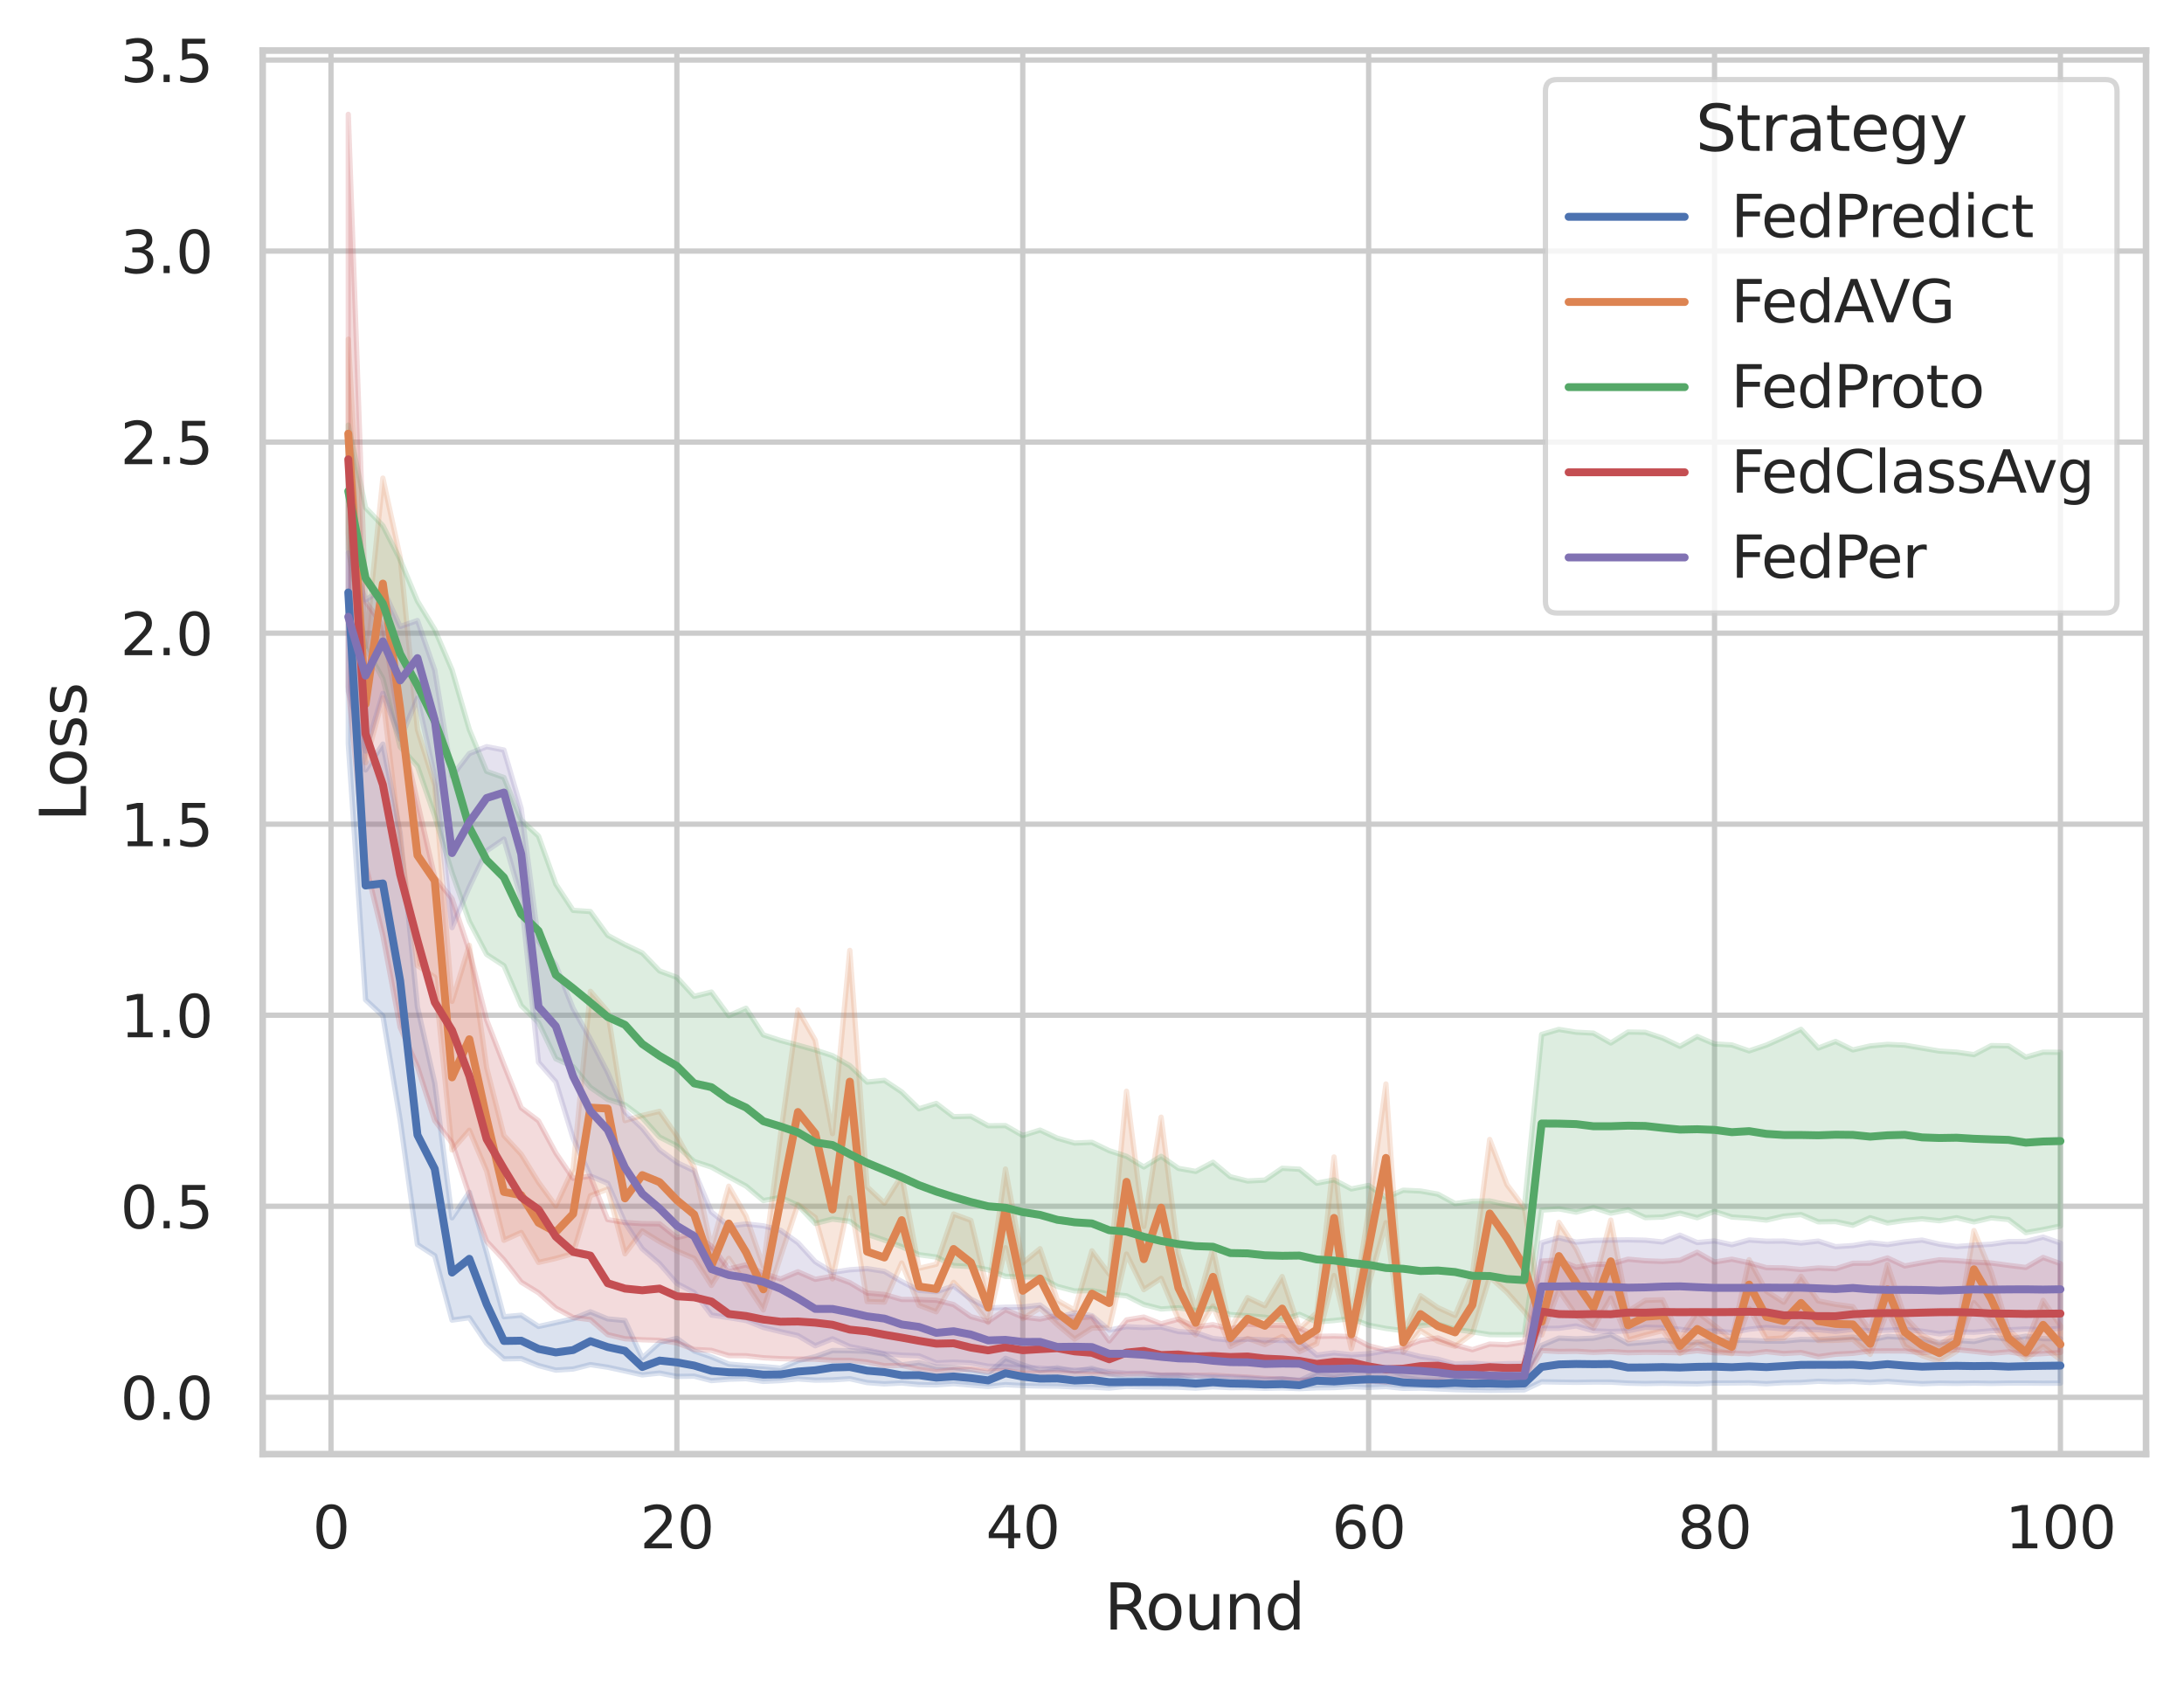 <?xml version="1.0" encoding="utf-8" standalone="no"?>
<!DOCTYPE svg PUBLIC "-//W3C//DTD SVG 1.1//EN"
  "http://www.w3.org/Graphics/SVG/1.1/DTD/svg11.dtd">
<svg xmlns:xlink="http://www.w3.org/1999/xlink" width="414.127pt" height="318.658pt" viewBox="0 0 414.127 318.658" xmlns="http://www.w3.org/2000/svg" version="1.1">
 <defs>
  <style type="text/css">*{stroke-linejoin: round; stroke-linecap: butt}</style>
 </defs>
 <g id="figure_1">
  <g id="patch_1">
   <path d="M 0 318.658 
L 414.127 318.658 
L 414.127 0 
L 0 0 
z
" style="fill: #ffffff"/>
  </g>
  <g id="axes_1">
   <g id="patch_2">
    <path d="M 49.807 275.698 
L 406.927 275.698 
L 406.927 9.586 
L 49.807 9.586 
z
" style="fill: #ffffff"/>
   </g>
   <g id="matplotlib.axis_1">
    <g id="xtick_1">
     <g id="line2d_1">
      <path d="M 62.761 275.698 
L 62.761 9.586 
" clip-path="url(#p337bc7be15)" style="fill: none; stroke: #cccccc; stroke-linecap: round"/>
     </g>
     <g id="text_1">
      <!-- 0 -->
      <g style="fill: #262626" transform="translate(59.261 293.557) scale(0.11 -0.11)">
       <defs>
        <path id="DejaVuSans-30" d="M 2034 4250 
Q 1547 4250 1301 3770 
Q 1056 3291 1056 2328 
Q 1056 1369 1301 889 
Q 1547 409 2034 409 
Q 2525 409 2770 889 
Q 3016 1369 3016 2328 
Q 3016 3291 2770 3770 
Q 2525 4250 2034 4250 
z
M 2034 4750 
Q 2819 4750 3233 4129 
Q 3647 3509 3647 2328 
Q 3647 1150 3233 529 
Q 2819 -91 2034 -91 
Q 1250 -91 836 529 
Q 422 1150 422 2328 
Q 422 3509 836 4129 
Q 1250 4750 2034 4750 
z
" transform="scale(0.016)"/>
       </defs>
       <use xlink:href="#DejaVuSans-30"/>
      </g>
     </g>
    </g>
    <g id="xtick_2">
     <g id="line2d_2">
      <path d="M 128.347 275.698 
L 128.347 9.586 
" clip-path="url(#p337bc7be15)" style="fill: none; stroke: #cccccc; stroke-linecap: round"/>
     </g>
     <g id="text_2">
      <!-- 20 -->
      <g style="fill: #262626" transform="translate(121.349 293.557) scale(0.11 -0.11)">
       <defs>
        <path id="DejaVuSans-32" d="M 1228 531 
L 3431 531 
L 3431 0 
L 469 0 
L 469 531 
Q 828 903 1448 1529 
Q 2069 2156 2228 2338 
Q 2531 2678 2651 2914 
Q 2772 3150 2772 3378 
Q 2772 3750 2511 3984 
Q 2250 4219 1831 4219 
Q 1534 4219 1204 4116 
Q 875 4013 500 3803 
L 500 4441 
Q 881 4594 1212 4672 
Q 1544 4750 1819 4750 
Q 2544 4750 2975 4387 
Q 3406 4025 3406 3419 
Q 3406 3131 3298 2873 
Q 3191 2616 2906 2266 
Q 2828 2175 2409 1742 
Q 1991 1309 1228 531 
z
" transform="scale(0.016)"/>
       </defs>
       <use xlink:href="#DejaVuSans-32"/>
       <use xlink:href="#DejaVuSans-30" x="63.623"/>
      </g>
     </g>
    </g>
    <g id="xtick_3">
     <g id="line2d_3">
      <path d="M 193.934 275.698 
L 193.934 9.586 
" clip-path="url(#p337bc7be15)" style="fill: none; stroke: #cccccc; stroke-linecap: round"/>
     </g>
     <g id="text_3">
      <!-- 40 -->
      <g style="fill: #262626" transform="translate(186.935 293.557) scale(0.11 -0.11)">
       <defs>
        <path id="DejaVuSans-34" d="M 2419 4116 
L 825 1625 
L 2419 1625 
L 2419 4116 
z
M 2253 4666 
L 3047 4666 
L 3047 1625 
L 3713 1625 
L 3713 1100 
L 3047 1100 
L 3047 0 
L 2419 0 
L 2419 1100 
L 313 1100 
L 313 1709 
L 2253 4666 
z
" transform="scale(0.016)"/>
       </defs>
       <use xlink:href="#DejaVuSans-34"/>
       <use xlink:href="#DejaVuSans-30" x="63.623"/>
      </g>
     </g>
    </g>
    <g id="xtick_4">
     <g id="line2d_4">
      <path d="M 259.521 275.698 
L 259.521 9.586 
" clip-path="url(#p337bc7be15)" style="fill: none; stroke: #cccccc; stroke-linecap: round"/>
     </g>
     <g id="text_4">
      <!-- 60 -->
      <g style="fill: #262626" transform="translate(252.522 293.557) scale(0.11 -0.11)">
       <defs>
        <path id="DejaVuSans-36" d="M 2113 2584 
Q 1688 2584 1439 2293 
Q 1191 2003 1191 1497 
Q 1191 994 1439 701 
Q 1688 409 2113 409 
Q 2538 409 2786 701 
Q 3034 994 3034 1497 
Q 3034 2003 2786 2293 
Q 2538 2584 2113 2584 
z
M 3366 4563 
L 3366 3988 
Q 3128 4100 2886 4159 
Q 2644 4219 2406 4219 
Q 1781 4219 1451 3797 
Q 1122 3375 1075 2522 
Q 1259 2794 1537 2939 
Q 1816 3084 2150 3084 
Q 2853 3084 3261 2657 
Q 3669 2231 3669 1497 
Q 3669 778 3244 343 
Q 2819 -91 2113 -91 
Q 1303 -91 875 529 
Q 447 1150 447 2328 
Q 447 3434 972 4092 
Q 1497 4750 2381 4750 
Q 2619 4750 2861 4703 
Q 3103 4656 3366 4563 
z
" transform="scale(0.016)"/>
       </defs>
       <use xlink:href="#DejaVuSans-36"/>
       <use xlink:href="#DejaVuSans-30" x="63.623"/>
      </g>
     </g>
    </g>
    <g id="xtick_5">
     <g id="line2d_5">
      <path d="M 325.108 275.698 
L 325.108 9.586 
" clip-path="url(#p337bc7be15)" style="fill: none; stroke: #cccccc; stroke-linecap: round"/>
     </g>
     <g id="text_5">
      <!-- 80 -->
      <g style="fill: #262626" transform="translate(318.109 293.557) scale(0.11 -0.11)">
       <defs>
        <path id="DejaVuSans-38" d="M 2034 2216 
Q 1584 2216 1326 1975 
Q 1069 1734 1069 1313 
Q 1069 891 1326 650 
Q 1584 409 2034 409 
Q 2484 409 2743 651 
Q 3003 894 3003 1313 
Q 3003 1734 2745 1975 
Q 2488 2216 2034 2216 
z
M 1403 2484 
Q 997 2584 770 2862 
Q 544 3141 544 3541 
Q 544 4100 942 4425 
Q 1341 4750 2034 4750 
Q 2731 4750 3128 4425 
Q 3525 4100 3525 3541 
Q 3525 3141 3298 2862 
Q 3072 2584 2669 2484 
Q 3125 2378 3379 2068 
Q 3634 1759 3634 1313 
Q 3634 634 3220 271 
Q 2806 -91 2034 -91 
Q 1263 -91 848 271 
Q 434 634 434 1313 
Q 434 1759 690 2068 
Q 947 2378 1403 2484 
z
M 1172 3481 
Q 1172 3119 1398 2916 
Q 1625 2713 2034 2713 
Q 2441 2713 2670 2916 
Q 2900 3119 2900 3481 
Q 2900 3844 2670 4047 
Q 2441 4250 2034 4250 
Q 1625 4250 1398 4047 
Q 1172 3844 1172 3481 
z
" transform="scale(0.016)"/>
       </defs>
       <use xlink:href="#DejaVuSans-38"/>
       <use xlink:href="#DejaVuSans-30" x="63.623"/>
      </g>
     </g>
    </g>
    <g id="xtick_6">
     <g id="line2d_6">
      <path d="M 390.694 275.698 
L 390.694 9.586 
" clip-path="url(#p337bc7be15)" style="fill: none; stroke: #cccccc; stroke-linecap: round"/>
     </g>
     <g id="text_6">
      <!-- 100 -->
      <g style="fill: #262626" transform="translate(380.196 293.557) scale(0.11 -0.11)">
       <defs>
        <path id="DejaVuSans-31" d="M 794 531 
L 1825 531 
L 1825 4091 
L 703 3866 
L 703 4441 
L 1819 4666 
L 2450 4666 
L 2450 531 
L 3481 531 
L 3481 0 
L 794 0 
L 794 531 
z
" transform="scale(0.016)"/>
       </defs>
       <use xlink:href="#DejaVuSans-31"/>
       <use xlink:href="#DejaVuSans-30" x="63.623"/>
       <use xlink:href="#DejaVuSans-30" x="127.246"/>
      </g>
     </g>
    </g>
    <g id="text_7">
     <!-- Round -->
     <g style="fill: #262626" transform="translate(209.383 308.962) scale(0.12 -0.12)">
      <defs>
       <path id="DejaVuSans-52" d="M 2841 2188 
Q 3044 2119 3236 1894 
Q 3428 1669 3622 1275 
L 4263 0 
L 3584 0 
L 2988 1197 
Q 2756 1666 2539 1819 
Q 2322 1972 1947 1972 
L 1259 1972 
L 1259 0 
L 628 0 
L 628 4666 
L 2053 4666 
Q 2853 4666 3247 4331 
Q 3641 3997 3641 3322 
Q 3641 2881 3436 2590 
Q 3231 2300 2841 2188 
z
M 1259 4147 
L 1259 2491 
L 2053 2491 
Q 2509 2491 2742 2702 
Q 2975 2913 2975 3322 
Q 2975 3731 2742 3939 
Q 2509 4147 2053 4147 
L 1259 4147 
z
" transform="scale(0.016)"/>
       <path id="DejaVuSans-6f" d="M 1959 3097 
Q 1497 3097 1228 2736 
Q 959 2375 959 1747 
Q 959 1119 1226 758 
Q 1494 397 1959 397 
Q 2419 397 2687 759 
Q 2956 1122 2956 1747 
Q 2956 2369 2687 2733 
Q 2419 3097 1959 3097 
z
M 1959 3584 
Q 2709 3584 3137 3096 
Q 3566 2609 3566 1747 
Q 3566 888 3137 398 
Q 2709 -91 1959 -91 
Q 1206 -91 779 398 
Q 353 888 353 1747 
Q 353 2609 779 3096 
Q 1206 3584 1959 3584 
z
" transform="scale(0.016)"/>
       <path id="DejaVuSans-75" d="M 544 1381 
L 544 3500 
L 1119 3500 
L 1119 1403 
Q 1119 906 1312 657 
Q 1506 409 1894 409 
Q 2359 409 2629 706 
Q 2900 1003 2900 1516 
L 2900 3500 
L 3475 3500 
L 3475 0 
L 2900 0 
L 2900 538 
Q 2691 219 2414 64 
Q 2138 -91 1772 -91 
Q 1169 -91 856 284 
Q 544 659 544 1381 
z
M 1991 3584 
L 1991 3584 
z
" transform="scale(0.016)"/>
       <path id="DejaVuSans-6e" d="M 3513 2113 
L 3513 0 
L 2938 0 
L 2938 2094 
Q 2938 2591 2744 2837 
Q 2550 3084 2163 3084 
Q 1697 3084 1428 2787 
Q 1159 2491 1159 1978 
L 1159 0 
L 581 0 
L 581 3500 
L 1159 3500 
L 1159 2956 
Q 1366 3272 1645 3428 
Q 1925 3584 2291 3584 
Q 2894 3584 3203 3211 
Q 3513 2838 3513 2113 
z
" transform="scale(0.016)"/>
       <path id="DejaVuSans-64" d="M 2906 2969 
L 2906 4863 
L 3481 4863 
L 3481 0 
L 2906 0 
L 2906 525 
Q 2725 213 2448 61 
Q 2172 -91 1784 -91 
Q 1150 -91 751 415 
Q 353 922 353 1747 
Q 353 2572 751 3078 
Q 1150 3584 1784 3584 
Q 2172 3584 2448 3432 
Q 2725 3281 2906 2969 
z
M 947 1747 
Q 947 1113 1208 752 
Q 1469 391 1925 391 
Q 2381 391 2643 752 
Q 2906 1113 2906 1747 
Q 2906 2381 2643 2742 
Q 2381 3103 1925 3103 
Q 1469 3103 1208 2742 
Q 947 2381 947 1747 
z
" transform="scale(0.016)"/>
      </defs>
      <use xlink:href="#DejaVuSans-52"/>
      <use xlink:href="#DejaVuSans-6f" x="64.982"/>
      <use xlink:href="#DejaVuSans-75" x="126.164"/>
      <use xlink:href="#DejaVuSans-6e" x="189.543"/>
      <use xlink:href="#DejaVuSans-64" x="252.922"/>
     </g>
    </g>
   </g>
   <g id="matplotlib.axis_2">
    <g id="ytick_1">
     <g id="line2d_7">
      <path d="M 49.807 264.924 
L 406.927 264.924 
" clip-path="url(#p337bc7be15)" style="fill: none; stroke: #cccccc; stroke-linecap: round"/>
     </g>
     <g id="text_8">
      <!-- 0.0 -->
      <g style="fill: #262626" transform="translate(22.814 269.103) scale(0.11 -0.11)">
       <defs>
        <path id="DejaVuSans-2e" d="M 684 794 
L 1344 794 
L 1344 0 
L 684 0 
L 684 794 
z
" transform="scale(0.016)"/>
       </defs>
       <use xlink:href="#DejaVuSans-30"/>
       <use xlink:href="#DejaVuSans-2e" x="63.623"/>
       <use xlink:href="#DejaVuSans-30" x="95.41"/>
      </g>
     </g>
    </g>
    <g id="ytick_2">
     <g id="line2d_8">
      <path d="M 49.807 228.703 
L 406.927 228.703 
" clip-path="url(#p337bc7be15)" style="fill: none; stroke: #cccccc; stroke-linecap: round"/>
     </g>
     <g id="text_9">
      <!-- 0.5 -->
      <g style="fill: #262626" transform="translate(22.814 232.882) scale(0.11 -0.11)">
       <defs>
        <path id="DejaVuSans-35" d="M 691 4666 
L 3169 4666 
L 3169 4134 
L 1269 4134 
L 1269 2991 
Q 1406 3038 1543 3061 
Q 1681 3084 1819 3084 
Q 2600 3084 3056 2656 
Q 3513 2228 3513 1497 
Q 3513 744 3044 326 
Q 2575 -91 1722 -91 
Q 1428 -91 1123 -41 
Q 819 9 494 109 
L 494 744 
Q 775 591 1075 516 
Q 1375 441 1709 441 
Q 2250 441 2565 725 
Q 2881 1009 2881 1497 
Q 2881 1984 2565 2268 
Q 2250 2553 1709 2553 
Q 1456 2553 1204 2497 
Q 953 2441 691 2322 
L 691 4666 
z
" transform="scale(0.016)"/>
       </defs>
       <use xlink:href="#DejaVuSans-30"/>
       <use xlink:href="#DejaVuSans-2e" x="63.623"/>
       <use xlink:href="#DejaVuSans-35" x="95.41"/>
      </g>
     </g>
    </g>
    <g id="ytick_3">
     <g id="line2d_9">
      <path d="M 49.807 192.482 
L 406.927 192.482 
" clip-path="url(#p337bc7be15)" style="fill: none; stroke: #cccccc; stroke-linecap: round"/>
     </g>
     <g id="text_10">
      <!-- 1.0 -->
      <g style="fill: #262626" transform="translate(22.814 196.662) scale(0.11 -0.11)">
       <use xlink:href="#DejaVuSans-31"/>
       <use xlink:href="#DejaVuSans-2e" x="63.623"/>
       <use xlink:href="#DejaVuSans-30" x="95.41"/>
      </g>
     </g>
    </g>
    <g id="ytick_4">
     <g id="line2d_10">
      <path d="M 49.807 156.262 
L 406.927 156.262 
" clip-path="url(#p337bc7be15)" style="fill: none; stroke: #cccccc; stroke-linecap: round"/>
     </g>
     <g id="text_11">
      <!-- 1.5 -->
      <g style="fill: #262626" transform="translate(22.814 160.441) scale(0.11 -0.11)">
       <use xlink:href="#DejaVuSans-31"/>
       <use xlink:href="#DejaVuSans-2e" x="63.623"/>
       <use xlink:href="#DejaVuSans-35" x="95.41"/>
      </g>
     </g>
    </g>
    <g id="ytick_5">
     <g id="line2d_11">
      <path d="M 49.807 120.041 
L 406.927 120.041 
" clip-path="url(#p337bc7be15)" style="fill: none; stroke: #cccccc; stroke-linecap: round"/>
     </g>
     <g id="text_12">
      <!-- 2.0 -->
      <g style="fill: #262626" transform="translate(22.814 124.22) scale(0.11 -0.11)">
       <use xlink:href="#DejaVuSans-32"/>
       <use xlink:href="#DejaVuSans-2e" x="63.623"/>
       <use xlink:href="#DejaVuSans-30" x="95.41"/>
      </g>
     </g>
    </g>
    <g id="ytick_6">
     <g id="line2d_12">
      <path d="M 49.807 83.82 
L 406.927 83.82 
" clip-path="url(#p337bc7be15)" style="fill: none; stroke: #cccccc; stroke-linecap: round"/>
     </g>
     <g id="text_13">
      <!-- 2.5 -->
      <g style="fill: #262626" transform="translate(22.814 88) scale(0.11 -0.11)">
       <use xlink:href="#DejaVuSans-32"/>
       <use xlink:href="#DejaVuSans-2e" x="63.623"/>
       <use xlink:href="#DejaVuSans-35" x="95.41"/>
      </g>
     </g>
    </g>
    <g id="ytick_7">
     <g id="line2d_13">
      <path d="M 49.807 47.6 
L 406.927 47.6 
" clip-path="url(#p337bc7be15)" style="fill: none; stroke: #cccccc; stroke-linecap: round"/>
     </g>
     <g id="text_14">
      <!-- 3.0 -->
      <g style="fill: #262626" transform="translate(22.814 51.779) scale(0.11 -0.11)">
       <defs>
        <path id="DejaVuSans-33" d="M 2597 2516 
Q 3050 2419 3304 2112 
Q 3559 1806 3559 1356 
Q 3559 666 3084 287 
Q 2609 -91 1734 -91 
Q 1441 -91 1130 -33 
Q 819 25 488 141 
L 488 750 
Q 750 597 1062 519 
Q 1375 441 1716 441 
Q 2309 441 2620 675 
Q 2931 909 2931 1356 
Q 2931 1769 2642 2001 
Q 2353 2234 1838 2234 
L 1294 2234 
L 1294 2753 
L 1863 2753 
Q 2328 2753 2575 2939 
Q 2822 3125 2822 3475 
Q 2822 3834 2567 4026 
Q 2313 4219 1838 4219 
Q 1578 4219 1281 4162 
Q 984 4106 628 3988 
L 628 4550 
Q 988 4650 1302 4700 
Q 1616 4750 1894 4750 
Q 2613 4750 3031 4423 
Q 3450 4097 3450 3541 
Q 3450 3153 3228 2886 
Q 3006 2619 2597 2516 
z
" transform="scale(0.016)"/>
       </defs>
       <use xlink:href="#DejaVuSans-33"/>
       <use xlink:href="#DejaVuSans-2e" x="63.623"/>
       <use xlink:href="#DejaVuSans-30" x="95.41"/>
      </g>
     </g>
    </g>
    <g id="ytick_8">
     <g id="line2d_14">
      <path d="M 49.807 11.379 
L 406.927 11.379 
" clip-path="url(#p337bc7be15)" style="fill: none; stroke: #cccccc; stroke-linecap: round"/>
     </g>
     <g id="text_15">
      <!-- 3.5 -->
      <g style="fill: #262626" transform="translate(22.814 15.558) scale(0.11 -0.11)">
       <use xlink:href="#DejaVuSans-33"/>
       <use xlink:href="#DejaVuSans-2e" x="63.623"/>
       <use xlink:href="#DejaVuSans-35" x="95.41"/>
      </g>
     </g>
    </g>
    <g id="text_16">
     <!-- Loss -->
     <g style="fill: #262626" transform="translate(16.318 155.803) rotate(-90) scale(0.12 -0.12)">
      <defs>
       <path id="DejaVuSans-4c" d="M 628 4666 
L 1259 4666 
L 1259 531 
L 3531 531 
L 3531 0 
L 628 0 
L 628 4666 
z
" transform="scale(0.016)"/>
       <path id="DejaVuSans-73" d="M 2834 3397 
L 2834 2853 
Q 2591 2978 2328 3040 
Q 2066 3103 1784 3103 
Q 1356 3103 1142 2972 
Q 928 2841 928 2578 
Q 928 2378 1081 2264 
Q 1234 2150 1697 2047 
L 1894 2003 
Q 2506 1872 2764 1633 
Q 3022 1394 3022 966 
Q 3022 478 2636 193 
Q 2250 -91 1575 -91 
Q 1294 -91 989 -36 
Q 684 19 347 128 
L 347 722 
Q 666 556 975 473 
Q 1284 391 1588 391 
Q 1994 391 2212 530 
Q 2431 669 2431 922 
Q 2431 1156 2273 1281 
Q 2116 1406 1581 1522 
L 1381 1569 
Q 847 1681 609 1914 
Q 372 2147 372 2553 
Q 372 3047 722 3315 
Q 1072 3584 1716 3584 
Q 2034 3584 2315 3537 
Q 2597 3491 2834 3397 
z
" transform="scale(0.016)"/>
      </defs>
      <use xlink:href="#DejaVuSans-4c"/>
      <use xlink:href="#DejaVuSans-6f" x="53.963"/>
      <use xlink:href="#DejaVuSans-73" x="115.145"/>
      <use xlink:href="#DejaVuSans-73" x="167.244"/>
     </g>
    </g>
   </g>
   <g id="PolyCollection_1">
    <defs>
     <path id="mdf9cafb8ff" d="M 66.04 -232.205 
L 66.04 -177.618 
L 69.319 -129.1 
L 72.599 -126.061 
L 75.878 -106.298 
L 79.157 -82.696 
L 82.437 -80.584 
L 85.716 -68.371 
L 88.995 -68.823 
L 92.275 -63.967 
L 95.554 -61.024 
L 98.833 -61.075 
L 102.113 -59.748 
L 105.392 -58.885 
L 108.671 -59.097 
L 111.951 -59.931 
L 115.23 -59.433 
L 118.509 -58.726 
L 121.789 -57.982 
L 125.068 -58.33 
L 128.347 -57.696 
L 131.627 -57.742 
L 134.906 -56.898 
L 138.185 -57.167 
L 141.465 -57.262 
L 144.744 -56.75 
L 148.023 -56.907 
L 151.303 -57.224 
L 154.582 -56.987 
L 157.861 -57.04 
L 161.141 -57.26 
L 164.42 -56.518 
L 167.699 -56.282 
L 170.979 -56.445 
L 174.258 -56.138 
L 177.537 -56.092 
L 180.817 -56.323 
L 184.096 -56.042 
L 187.375 -55.795 
L 190.655 -56.133 
L 193.934 -55.956 
L 197.213 -55.877 
L 200.493 -55.853 
L 203.772 -55.701 
L 207.051 -55.667 
L 210.331 -55.486 
L 213.61 -55.81 
L 216.89 -55.712 
L 220.169 -55.703 
L 223.448 -55.647 
L 226.728 -55.478 
L 230.007 -55.733 
L 233.286 -55.563 
L 236.566 -55.585 
L 239.845 -55.45 
L 243.124 -55.525 
L 246.404 -55.38 
L 249.683 -55.54 
L 252.962 -55.575 
L 256.242 -55.775 
L 259.521 -55.619 
L 262.8 -55.773 
L 266.08 -55.437 
L 269.359 -55.492 
L 272.638 -55.325 
L 275.918 -55.185 
L 279.197 -55.113 
L 282.476 -55.056 
L 285.756 -55.092 
L 289.035 -55.14 
L 292.314 -56.675 
L 295.594 -56.618 
L 298.873 -56.573 
L 302.152 -56.623 
L 305.432 -56.613 
L 308.711 -56.415 
L 311.99 -56.341 
L 315.27 -56.402 
L 318.549 -56.342 
L 321.828 -56.284 
L 325.108 -56.434 
L 328.387 -56.443 
L 331.666 -56.477 
L 334.946 -56.305 
L 338.225 -56.508 
L 341.504 -56.548 
L 344.784 -56.774 
L 348.063 -56.657 
L 351.342 -56.735 
L 354.622 -56.55 
L 357.901 -56.741 
L 361.18 -56.504 
L 364.46 -56.304 
L 367.739 -56.419 
L 371.018 -56.372 
L 374.298 -56.427 
L 377.577 -56.37 
L 380.856 -56.426 
L 384.136 -56.431 
L 387.415 -56.401 
L 390.694 -56.412 
L 390.694 -64.825 
L 390.694 -64.825 
L 387.415 -64.854 
L 384.136 -65.324 
L 380.856 -64.768 
L 377.577 -65.108 
L 374.298 -64.314 
L 371.018 -64.531 
L 367.739 -64.108 
L 364.46 -64.811 
L 361.18 -65.08 
L 357.901 -65.266 
L 354.622 -64.583 
L 351.342 -65.15 
L 348.063 -64.899 
L 344.784 -64.654 
L 341.504 -64.7 
L 338.225 -64.391 
L 334.946 -64.383 
L 331.666 -64.531 
L 328.387 -64.557 
L 325.108 -64.545 
L 321.828 -64.173 
L 318.549 -64.219 
L 315.27 -64.543 
L 311.99 -64.169 
L 308.711 -63.907 
L 305.432 -65.66 
L 302.152 -64.935 
L 298.873 -64.805 
L 295.594 -64.96 
L 292.314 -63.58 
L 289.035 -58.274 
L 285.756 -58.113 
L 282.476 -58.417 
L 279.197 -57.945 
L 275.918 -58.425 
L 272.638 -57.507 
L 269.359 -57.522 
L 266.08 -58.018 
L 262.8 -59.032 
L 259.521 -59.116 
L 256.242 -58.525 
L 252.962 -58.048 
L 249.683 -58.452 
L 246.404 -56.875 
L 243.124 -57.252 
L 239.845 -56.984 
L 236.566 -57.223 
L 233.286 -57.213 
L 230.007 -57.506 
L 226.728 -57.299 
L 223.448 -57.953 
L 220.169 -57.919 
L 216.89 -57.742 
L 213.61 -57.637 
L 210.331 -58.212 
L 207.051 -59.23 
L 203.772 -58.651 
L 200.493 -59.327 
L 197.213 -58.857 
L 193.934 -59.881 
L 190.655 -61.124 
L 187.375 -58.296 
L 184.096 -58.898 
L 180.817 -59.409 
L 177.537 -59.482 
L 174.258 -60.307 
L 170.979 -59.878 
L 167.699 -61.9 
L 164.42 -62.439 
L 161.141 -62.573 
L 157.861 -62.608 
L 154.582 -61.435 
L 151.303 -60.671 
L 148.023 -59.262 
L 144.744 -59.572 
L 141.465 -59.741 
L 138.185 -60.036 
L 134.906 -61.391 
L 131.627 -62.522 
L 128.347 -64.909 
L 125.068 -64.128 
L 121.789 -61.187 
L 118.509 -68.29 
L 115.23 -68.602 
L 111.951 -69.945 
L 108.671 -68.622 
L 105.392 -67.888 
L 102.113 -67.165 
L 98.833 -69.295 
L 95.554 -69.007 
L 92.275 -81.189 
L 88.995 -92.598 
L 85.716 -87.761 
L 82.437 -113.313 
L 79.157 -127.723 
L 75.878 -160.731 
L 72.599 -177.577 
L 69.319 -172.672 
L 66.04 -232.205 
z
" style="stroke: #4c72b0; stroke-opacity: 0.2"/>
    </defs>
    <g clip-path="url(#p337bc7be15)">
     <use xlink:href="#mdf9cafb8ff" x="0" y="318.658" style="fill: #4c72b0; fill-opacity: 0.2; stroke: #4c72b0; stroke-opacity: 0.2"/>
    </g>
   </g>
   <g id="PolyCollection_2">
    <defs>
     <path id="m931f7aa744" d="M 66.04 -254.351 
L 66.04 -217.594 
L 69.319 -174.05 
L 72.599 -186.374 
L 75.878 -158.992 
L 79.157 -135.6 
L 82.437 -133.37 
L 85.716 -100.617 
L 88.995 -104.369 
L 92.275 -96.622 
L 95.554 -83.503 
L 98.833 -84.987 
L 102.113 -79.309 
L 105.392 -80.065 
L 108.671 -80.997 
L 111.951 -91.961 
L 115.23 -93.203 
L 118.509 -80.939 
L 121.789 -85.274 
L 125.068 -83.251 
L 128.347 -81.483 
L 131.627 -80.073 
L 134.906 -74.945 
L 138.185 -80.085 
L 141.465 -75.233 
L 144.744 -70.302 
L 148.023 -80.428 
L 151.303 -90.311 
L 154.582 -87.822 
L 157.861 -76.183 
L 161.141 -91.546 
L 164.42 -71.889 
L 167.699 -71.774 
L 170.979 -79.202 
L 174.258 -71.18 
L 177.537 -69.944 
L 180.817 -75.523 
L 184.096 -72.167 
L 187.375 -67.926 
L 190.655 -82.096 
L 193.934 -68.627 
L 197.213 -70.665 
L 200.493 -67.508 
L 203.772 -64.77 
L 207.051 -66.845 
L 210.331 -66.919 
L 213.61 -80.892 
L 216.89 -74.146 
L 220.169 -76.292 
L 223.448 -68.54 
L 226.728 -65.587 
L 230.007 -71.055 
L 233.286 -63.343 
L 236.566 -64.898 
L 239.845 -63.731 
L 243.124 -65.259 
L 246.404 -62.402 
L 249.683 -63.913 
L 252.962 -76.819 
L 256.242 -62.953 
L 259.521 -75.078 
L 262.8 -86.834 
L 266.08 -62.279 
L 269.359 -66.369 
L 272.638 -64.347 
L 275.918 -63.401 
L 279.197 -65.796 
L 282.476 -76.553 
L 285.756 -73.637 
L 289.035 -69.951 
L 292.314 -65.554 
L 295.594 -73.976 
L 298.873 -69.274 
L 302.152 -66.851 
L 305.432 -72.567 
L 308.711 -64.62 
L 311.99 -65.548 
L 315.27 -66.371 
L 318.549 -62.033 
L 321.828 -64.108 
L 325.108 -62.629 
L 328.387 -62.014 
L 331.666 -70.583 
L 334.946 -64.787 
L 338.225 -64.986 
L 341.504 -67.736 
L 344.784 -64.503 
L 348.063 -64.54 
L 351.342 -64.723 
L 354.622 -61.892 
L 357.901 -70.003 
L 361.18 -63.43 
L 364.46 -61.618 
L 367.739 -60.563 
L 371.018 -62.456 
L 374.298 -71.681 
L 377.577 -67.877 
L 380.856 -63.36 
L 384.136 -60.997 
L 387.415 -63.361 
L 390.694 -60.858 
L 390.694 -67.28 
L 390.694 -67.28 
L 387.415 -72.12 
L 384.136 -63.606 
L 380.856 -66.553 
L 377.577 -77.461 
L 374.298 -85.355 
L 371.018 -65.826 
L 367.739 -63.684 
L 364.46 -65.531 
L 361.18 -68.979 
L 357.901 -78.906 
L 354.622 -66.362 
L 351.342 -70.916 
L 348.063 -71.361 
L 344.784 -72.005 
L 341.504 -76.69 
L 338.225 -71.746 
L 334.946 -73.841 
L 331.666 -79.83 
L 328.387 -64.732 
L 325.108 -67.363 
L 321.828 -69.886 
L 318.549 -64.995 
L 315.27 -72.233 
L 311.99 -72.123 
L 308.711 -70.055 
L 305.432 -87.338 
L 302.152 -74.941 
L 298.873 -81.897 
L 295.594 -86.906 
L 292.314 -70.587 
L 289.035 -89.692 
L 285.756 -94.041 
L 282.476 -102.621 
L 279.197 -77.039 
L 275.918 -69.251 
L 272.638 -70.743 
L 269.359 -72.993 
L 266.08 -65.88 
L 262.8 -113.139 
L 259.521 -89.048 
L 256.242 -68.522 
L 252.962 -99.307 
L 249.683 -69.803 
L 246.404 -66.736 
L 243.124 -76.625 
L 239.845 -71.096 
L 236.566 -72.64 
L 233.286 -66.671 
L 230.007 -82.029 
L 226.728 -70.321 
L 223.448 -81.033 
L 220.169 -106.851 
L 216.89 -86.129 
L 213.61 -111.767 
L 210.331 -77.095 
L 207.051 -81.512 
L 203.772 -70.249 
L 200.493 -72.133 
L 197.213 -81.91 
L 193.934 -79.215 
L 190.655 -97.018 
L 187.375 -73.611 
L 184.096 -87.268 
L 180.817 -88.481 
L 177.537 -78.963 
L 174.258 -78.194 
L 170.979 -95.768 
L 167.699 -90.553 
L 164.42 -93.639 
L 161.141 -138.473 
L 157.861 -103.723 
L 154.582 -121.435 
L 151.303 -127.172 
L 148.023 -103.658 
L 144.744 -78.567 
L 141.465 -88.097 
L 138.185 -93.757 
L 134.906 -82.15 
L 131.627 -97.373 
L 128.347 -103.311 
L 125.068 -107.957 
L 121.789 -107.167 
L 118.509 -106.196 
L 115.23 -126.903 
L 111.951 -130.712 
L 108.671 -97.089 
L 105.392 -90.026 
L 102.113 -94.507 
L 98.833 -99.812 
L 95.554 -103.364 
L 92.275 -116.231 
L 88.995 -139.431 
L 85.716 -128.808 
L 82.437 -169.807 
L 79.157 -180.315 
L 75.878 -213.009 
L 72.599 -228.01 
L 69.319 -196.045 
L 66.04 -254.351 
z
" style="stroke: #dd8452; stroke-opacity: 0.2"/>
    </defs>
    <g clip-path="url(#p337bc7be15)">
     <use xlink:href="#m931f7aa744" x="0" y="318.658" style="fill: #dd8452; fill-opacity: 0.2; stroke: #dd8452; stroke-opacity: 0.2"/>
    </g>
   </g>
   <g id="PolyCollection_3">
    <defs>
     <path id="m687eb201ec" d="M 66.04 -238.067 
L 66.04 -214.607 
L 69.319 -195.841 
L 72.599 -189.967 
L 75.878 -177.052 
L 79.157 -173.359 
L 82.437 -163.919 
L 85.716 -153.17 
L 88.995 -143.953 
L 92.275 -137.705 
L 95.554 -135.568 
L 98.833 -127.995 
L 102.113 -124.776 
L 105.392 -117.921 
L 108.671 -116.417 
L 111.951 -112.491 
L 115.23 -110.211 
L 118.509 -109.194 
L 121.789 -106.723 
L 125.068 -103.074 
L 128.347 -101.399 
L 131.627 -98.445 
L 134.906 -97.378 
L 138.185 -95.558 
L 141.465 -93.781 
L 144.744 -91.033 
L 148.023 -91.639 
L 151.303 -90.144 
L 154.582 -86.69 
L 157.861 -87.529 
L 161.141 -87.098 
L 164.42 -84.637 
L 167.699 -83.533 
L 170.979 -82.281 
L 174.258 -80.768 
L 177.537 -80.328 
L 180.817 -78.706 
L 184.096 -78.524 
L 187.375 -77.923 
L 190.655 -76.667 
L 193.934 -76.565 
L 197.213 -76.528 
L 200.493 -74.748 
L 203.772 -73.896 
L 207.051 -73.968 
L 210.331 -73.297 
L 213.61 -72.978 
L 216.89 -71.324 
L 220.169 -70.479 
L 223.448 -70.691 
L 226.728 -70.205 
L 230.007 -70.599 
L 233.286 -69.415 
L 236.566 -69.192 
L 239.845 -68.916 
L 243.124 -68.411 
L 246.404 -69.46 
L 249.683 -68.017 
L 252.962 -68.29 
L 256.242 -68.666 
L 259.521 -67.416 
L 262.8 -66.787 
L 266.08 -66.372 
L 269.359 -67.321 
L 272.638 -67.611 
L 275.918 -66.631 
L 279.197 -66.15 
L 282.476 -65.616 
L 285.756 -65.587 
L 289.035 -65.613 
L 292.314 -89.224 
L 295.594 -89.467 
L 298.873 -88.836 
L 302.152 -89.701 
L 305.432 -88.637 
L 308.711 -89.286 
L 311.99 -87.799 
L 315.27 -87.912 
L 318.549 -88.649 
L 321.828 -87.782 
L 325.108 -88.973 
L 328.387 -87.914 
L 331.666 -87.692 
L 334.946 -87.328 
L 338.225 -88.085 
L 341.504 -88.378 
L 344.784 -87.001 
L 348.063 -87.052 
L 351.342 -86.349 
L 354.622 -87.783 
L 357.901 -86.775 
L 361.18 -87.269 
L 364.46 -87.574 
L 367.739 -87.21 
L 371.018 -87.777 
L 374.298 -86.99 
L 377.577 -87.753 
L 380.856 -87.436 
L 384.136 -84.956 
L 387.415 -85.535 
L 390.694 -86.213 
L 390.694 -119.142 
L 390.694 -119.142 
L 387.415 -119.171 
L 384.136 -118.232 
L 380.856 -120.364 
L 377.577 -120.417 
L 374.298 -118.701 
L 371.018 -119.179 
L 367.739 -119.382 
L 364.46 -119.94 
L 361.18 -120.502 
L 357.901 -120.65 
L 354.622 -120.353 
L 351.342 -119.596 
L 348.063 -121.205 
L 344.784 -119.949 
L 341.504 -123.501 
L 338.225 -121.973 
L 334.946 -120.515 
L 331.666 -119.409 
L 328.387 -120.543 
L 325.108 -120.734 
L 321.828 -122.139 
L 318.549 -120.278 
L 315.27 -121.843 
L 311.99 -122.934 
L 308.711 -122.988 
L 305.432 -120.909 
L 302.152 -122.781 
L 298.873 -122.954 
L 295.594 -123.488 
L 292.314 -122.531 
L 289.035 -89.626 
L 285.756 -90.24 
L 282.476 -90.961 
L 279.197 -90.907 
L 275.918 -90.466 
L 272.638 -92.258 
L 269.359 -92.843 
L 266.08 -92.998 
L 262.8 -91.607 
L 259.521 -93.903 
L 256.242 -93.242 
L 252.962 -94.96 
L 249.683 -94.332 
L 246.404 -96.98 
L 243.124 -97.16 
L 239.845 -94.923 
L 236.566 -94.744 
L 233.286 -95.559 
L 230.007 -98.302 
L 226.728 -96.563 
L 223.448 -97.145 
L 220.169 -99.423 
L 216.89 -97.408 
L 213.61 -99.428 
L 210.331 -100.493 
L 207.051 -102.076 
L 203.772 -101.938 
L 200.493 -102.865 
L 197.213 -104.4 
L 193.934 -103.372 
L 190.655 -105.246 
L 187.375 -105.214 
L 184.096 -107.02 
L 180.817 -106.942 
L 177.537 -109.453 
L 174.258 -108.436 
L 170.979 -111.633 
L 167.699 -113.825 
L 164.42 -113.498 
L 161.141 -116.616 
L 157.861 -118.51 
L 154.582 -119.585 
L 151.303 -120.503 
L 148.023 -121.384 
L 144.744 -122.449 
L 141.465 -127.503 
L 138.185 -126.091 
L 134.906 -130.567 
L 131.627 -129.755 
L 128.347 -133.352 
L 125.068 -134.572 
L 121.789 -137.986 
L 118.509 -139.551 
L 115.23 -141.321 
L 111.951 -145.833 
L 108.671 -146.053 
L 105.392 -151.036 
L 102.113 -160.143 
L 98.833 -163.16 
L 95.554 -171.246 
L 92.275 -172.411 
L 88.995 -180.336 
L 85.716 -191.639 
L 82.437 -199.309 
L 79.157 -204.693 
L 75.878 -212.541 
L 72.599 -218.988 
L 69.319 -222.398 
L 66.04 -238.067 
z
" style="stroke: #55a868; stroke-opacity: 0.2"/>
    </defs>
    <g clip-path="url(#p337bc7be15)">
     <use xlink:href="#m687eb201ec" x="0" y="318.658" style="fill: #55a868; fill-opacity: 0.2; stroke: #55a868; stroke-opacity: 0.2"/>
    </g>
   </g>
   <g id="PolyCollection_4">
    <defs>
     <path id="m81466ac578" d="M 66.04 -296.976 
L 66.04 -188.49 
L 69.319 -154.773 
L 72.599 -141.309 
L 75.878 -123.903 
L 79.157 -116.416 
L 82.437 -106.203 
L 85.716 -101.964 
L 88.995 -92.043 
L 92.275 -83.322 
L 95.554 -79.797 
L 98.833 -75.573 
L 102.113 -73.557 
L 105.392 -70.641 
L 108.671 -68.875 
L 111.951 -68.456 
L 115.23 -65.613 
L 118.509 -64.835 
L 121.789 -64.642 
L 125.068 -64.535 
L 128.347 -64.047 
L 131.627 -62.808 
L 134.906 -62.635 
L 138.185 -61.644 
L 141.465 -61.61 
L 144.744 -61.229 
L 148.023 -61.057 
L 151.303 -60.978 
L 154.582 -60.962 
L 157.861 -60.749 
L 161.141 -60.746 
L 164.42 -60.409 
L 167.699 -59.722 
L 170.979 -59.78 
L 174.258 -59.04 
L 177.537 -58.572 
L 180.817 -58.946 
L 184.096 -59.061 
L 187.375 -58.645 
L 190.655 -58.84 
L 193.934 -58.3 
L 197.213 -58.363 
L 200.493 -58.39 
L 203.772 -58.231 
L 207.051 -58.1 
L 210.331 -58.149 
L 213.61 -58.129 
L 216.89 -58.195 
L 220.169 -57.945 
L 223.448 -57.957 
L 226.728 -57.924 
L 230.007 -57.942 
L 233.286 -57.716 
L 236.566 -57.559 
L 239.845 -57.308 
L 243.124 -57.168 
L 246.404 -56.88 
L 249.683 -57.036 
L 252.962 -57.156 
L 256.242 -56.911 
L 259.521 -56.901 
L 262.8 -56.672 
L 266.08 -56.709 
L 269.359 -56.689 
L 272.638 -56.756 
L 275.918 -56.608 
L 279.197 -56.646 
L 282.476 -56.68 
L 285.756 -56.738 
L 289.035 -56.693 
L 292.314 -62.589 
L 295.594 -62.415 
L 298.873 -62.462 
L 302.152 -62.253 
L 305.432 -62.409 
L 308.711 -62.189 
L 311.99 -62.265 
L 315.27 -62.245 
L 318.549 -62.19 
L 321.828 -62.571 
L 325.108 -62.173 
L 328.387 -62.143 
L 331.666 -61.984 
L 334.946 -62.394 
L 338.225 -62.032 
L 341.504 -62.223 
L 344.784 -61.442 
L 348.063 -61.9 
L 351.342 -62.075 
L 354.622 -62.505 
L 357.901 -62.528 
L 361.18 -62.516 
L 364.46 -62.164 
L 367.739 -62.496 
L 371.018 -62.775 
L 374.298 -62.446 
L 377.577 -62.077 
L 380.856 -62.353 
L 384.136 -61.855 
L 387.415 -62.02 
L 390.694 -62.229 
L 390.694 -79.073 
L 390.694 -79.073 
L 387.415 -80.245 
L 384.136 -78.349 
L 380.856 -78.757 
L 377.577 -79.204 
L 374.298 -79.367 
L 371.018 -79.64 
L 367.739 -79.802 
L 364.46 -79.26 
L 361.18 -78.639 
L 357.901 -80.161 
L 354.622 -79.167 
L 351.342 -79.146 
L 348.063 -78.099 
L 344.784 -78.261 
L 341.504 -77.95 
L 338.225 -78.267 
L 334.946 -78.312 
L 331.666 -79.238 
L 328.387 -79.917 
L 325.108 -79.377 
L 321.828 -81.237 
L 318.549 -79.724 
L 315.27 -79.493 
L 311.99 -79.622 
L 308.711 -79.919 
L 305.432 -78.981 
L 302.152 -78.94 
L 298.873 -78.387 
L 295.594 -79.782 
L 292.314 -79.555 
L 289.035 -64.22 
L 285.756 -63.687 
L 282.476 -63.824 
L 279.197 -62.755 
L 275.918 -63.648 
L 272.638 -64.993 
L 269.359 -64.516 
L 266.08 -63.289 
L 262.8 -62.683 
L 259.521 -63.508 
L 256.242 -65.251 
L 252.962 -65.347 
L 249.683 -65.284 
L 246.404 -66.845 
L 243.124 -67.398 
L 239.845 -67.373 
L 236.566 -67.611 
L 233.286 -66.676 
L 230.007 -67.506 
L 226.728 -67.062 
L 223.448 -68.543 
L 220.169 -67.675 
L 216.89 -68.945 
L 213.61 -68.404 
L 210.331 -64.419 
L 207.051 -68.98 
L 203.772 -68.762 
L 200.493 -69.29 
L 197.213 -68.558 
L 193.934 -68.956 
L 190.655 -70.344 
L 187.375 -68.107 
L 184.096 -69.033 
L 180.817 -71.317 
L 177.537 -72.143 
L 174.258 -72.272 
L 170.979 -72.289 
L 167.699 -73.226 
L 164.42 -73.515 
L 161.141 -75.47 
L 157.861 -76.697 
L 154.582 -76.106 
L 151.303 -77.54 
L 148.023 -76.17 
L 144.744 -77.214 
L 141.465 -78.864 
L 138.185 -78.063 
L 134.906 -82.386 
L 131.627 -84.807 
L 128.347 -84.019 
L 125.068 -86.623 
L 121.789 -86.659 
L 118.509 -86.872 
L 115.23 -87.429 
L 111.951 -95.651 
L 108.671 -95.243 
L 105.392 -100.057 
L 102.113 -106.141 
L 98.833 -108.623 
L 95.554 -116.805 
L 92.275 -125.278 
L 88.995 -138.368 
L 85.716 -148.253 
L 82.437 -152.328 
L 79.157 -166.576 
L 75.878 -180.913 
L 72.599 -200.046 
L 69.319 -204.593 
L 66.04 -296.976 
z
" style="stroke: #c44e52; stroke-opacity: 0.2"/>
    </defs>
    <g clip-path="url(#p337bc7be15)">
     <use xlink:href="#m81466ac578" x="0" y="318.658" style="fill: #c44e52; fill-opacity: 0.2; stroke: #c44e52; stroke-opacity: 0.2"/>
    </g>
   </g>
   <g id="PolyCollection_5">
    <defs>
     <path id="m9c50ad85b1" d="M 66.04 -213.836 
L 66.04 -187.616 
L 69.319 -176.256 
L 72.599 -187.202 
L 75.878 -178.531 
L 79.157 -186.285 
L 82.437 -171.392 
L 85.716 -142.779 
L 88.995 -150.487 
L 92.275 -157.329 
L 95.554 -159.576 
L 98.833 -148.277 
L 102.113 -117.25 
L 105.392 -113.532 
L 108.671 -102.841 
L 111.951 -95.694 
L 115.23 -94.298 
L 118.509 -86.819 
L 121.789 -81.892 
L 125.068 -79.076 
L 128.347 -75.305 
L 131.627 -73.604 
L 134.906 -69.328 
L 138.185 -68.84 
L 141.465 -68.296 
L 144.744 -66.988 
L 148.023 -66.176 
L 151.303 -65.437 
L 154.582 -63.499 
L 157.861 -64.821 
L 161.141 -63.35 
L 164.42 -62.722 
L 167.699 -62.021 
L 170.979 -61.725 
L 174.258 -61.599 
L 177.537 -60.255 
L 180.817 -60.398 
L 184.096 -60.243 
L 187.375 -59.632 
L 190.655 -59.539 
L 193.934 -59.367 
L 197.213 -59.267 
L 200.493 -59.056 
L 203.772 -58.899 
L 207.051 -58.935 
L 210.331 -58.598 
L 213.61 -58.276 
L 216.89 -58.293 
L 220.169 -57.836 
L 223.448 -57.847 
L 226.728 -57.81 
L 230.007 -57.572 
L 233.286 -57.583 
L 236.566 -57.358 
L 239.845 -57.131 
L 243.124 -57.178 
L 246.404 -56.993 
L 249.683 -57.145 
L 252.962 -56.959 
L 256.242 -57.149 
L 259.521 -56.727 
L 262.8 -56.641 
L 266.08 -56.598 
L 269.359 -56.552 
L 272.638 -56.491 
L 275.918 -56.347 
L 279.197 -56.348 
L 282.476 -56.194 
L 285.756 -56.254 
L 289.035 -56.091 
L 292.314 -66.8 
L 295.594 -66.819 
L 298.873 -67.26 
L 302.152 -66.332 
L 305.432 -66.209 
L 308.711 -66.332 
L 311.99 -67.022 
L 315.27 -66.936 
L 318.549 -66.632 
L 321.828 -66.18 
L 325.108 -66.317 
L 328.387 -66.019 
L 331.666 -66.646 
L 334.946 -66.979 
L 338.225 -66.716 
L 341.504 -66.657 
L 344.784 -66.549 
L 348.063 -66.229 
L 351.342 -66.629 
L 354.622 -66.327 
L 357.901 -66.464 
L 361.18 -66.605 
L 364.46 -66.273 
L 367.739 -65.764 
L 371.018 -66.159 
L 374.298 -66.063 
L 377.577 -66.353 
L 380.856 -66.531 
L 384.136 -66.675 
L 387.415 -66.545 
L 390.694 -66.815 
L 390.694 -82.977 
L 390.694 -82.977 
L 387.415 -84.108 
L 384.136 -83.285 
L 380.856 -83.25 
L 377.577 -82.763 
L 374.298 -82.569 
L 371.018 -82.32 
L 367.739 -82.769 
L 364.46 -83.543 
L 361.18 -83.214 
L 357.901 -82.693 
L 354.622 -83.055 
L 351.342 -82.506 
L 348.063 -82.297 
L 344.784 -83.353 
L 341.504 -82.981 
L 338.225 -83.361 
L 334.946 -83.326 
L 331.666 -83.56 
L 328.387 -82.666 
L 325.108 -83.38 
L 321.828 -83.076 
L 318.549 -84.474 
L 315.27 -83.181 
L 311.99 -83.517 
L 308.711 -83.588 
L 305.432 -83.543 
L 302.152 -83.465 
L 298.873 -83.163 
L 295.594 -83.998 
L 292.314 -83.04 
L 289.035 -60.134 
L 285.756 -60.101 
L 282.476 -59.957 
L 279.197 -60.185 
L 275.918 -60.032 
L 272.638 -60.971 
L 269.359 -61.454 
L 266.08 -62.282 
L 262.8 -62.57 
L 259.521 -61.982 
L 256.242 -61.801 
L 252.962 -62.165 
L 249.683 -61.743 
L 246.404 -64.499 
L 243.124 -64.503 
L 239.845 -64.61 
L 236.566 -64.763 
L 233.286 -64.579 
L 230.007 -64.884 
L 226.728 -65.988 
L 223.448 -66.198 
L 220.169 -67.072 
L 216.89 -66.957 
L 213.61 -67.127 
L 210.331 -66.484 
L 207.051 -69.214 
L 203.772 -69.756 
L 200.493 -68.846 
L 197.213 -71.231 
L 193.934 -70.852 
L 190.655 -70.825 
L 187.375 -70.663 
L 184.096 -72.355 
L 180.817 -74.84 
L 177.537 -73.76 
L 174.258 -74.004 
L 170.979 -75.685 
L 167.699 -77.613 
L 164.42 -78.128 
L 161.141 -77.915 
L 157.861 -77.422 
L 154.582 -79.451 
L 151.303 -83.032 
L 148.023 -85.397 
L 144.744 -86.24 
L 141.465 -86.604 
L 138.185 -86.199 
L 134.906 -88.876 
L 131.627 -96.677 
L 128.347 -98.251 
L 125.068 -100.664 
L 121.789 -104.747 
L 118.509 -107.854 
L 115.23 -115.314 
L 111.951 -121.639 
L 108.671 -127.471 
L 105.392 -135.71 
L 102.113 -140.197 
L 98.833 -165.342 
L 95.554 -176.453 
L 92.275 -177.094 
L 88.995 -175.783 
L 85.716 -171.514 
L 82.437 -191.585 
L 79.157 -201.01 
L 75.878 -199.871 
L 72.599 -207.02 
L 69.319 -204.922 
L 66.04 -213.836 
z
" style="stroke: #8172b3; stroke-opacity: 0.2"/>
    </defs>
    <g clip-path="url(#p337bc7be15)">
     <use xlink:href="#m9c50ad85b1" x="0" y="318.658" style="fill: #8172b3; fill-opacity: 0.2; stroke: #8172b3; stroke-opacity: 0.2"/>
    </g>
   </g>
   <g id="line2d_15">
    <path d="M 66.04 112.333 
L 69.319 167.889 
L 72.599 167.501 
L 75.878 185.959 
L 79.157 215.192 
L 82.437 221.621 
L 85.716 241.272 
L 88.995 238.668 
L 92.275 247.269 
L 95.554 254.24 
L 98.833 254.19 
L 102.113 255.749 
L 105.392 256.418 
L 108.671 255.966 
L 111.951 254.284 
L 115.23 255.398 
L 118.509 256.106 
L 121.789 259.177 
L 125.068 257.962 
L 128.347 258.307 
L 131.627 258.903 
L 134.906 259.905 
L 138.185 260.179 
L 141.465 260.238 
L 144.744 260.626 
L 148.023 260.59 
L 151.303 260.047 
L 154.582 259.799 
L 157.861 259.28 
L 161.141 259.18 
L 164.42 259.872 
L 167.699 260.146 
L 170.979 260.745 
L 174.258 260.735 
L 177.537 261.201 
L 180.817 260.972 
L 184.096 261.281 
L 187.375 261.717 
L 190.655 260.368 
L 193.934 261.008 
L 197.213 261.392 
L 200.493 261.357 
L 203.772 261.739 
L 207.051 261.619 
L 210.331 262.053 
L 213.61 262.042 
L 216.89 262.017 
L 220.169 262.031 
L 223.448 262.064 
L 226.728 262.322 
L 230.007 262.071 
L 233.286 262.303 
L 236.566 262.361 
L 239.845 262.506 
L 243.124 262.425 
L 246.404 262.632 
L 249.683 261.783 
L 252.962 261.918 
L 256.242 261.676 
L 259.521 261.521 
L 262.8 261.563 
L 266.08 262.103 
L 269.359 262.261 
L 272.638 262.339 
L 275.918 262.187 
L 279.197 262.328 
L 282.476 262.302 
L 285.756 262.386 
L 289.035 262.295 
L 292.314 259.174 
L 295.594 258.689 
L 298.873 258.607 
L 302.152 258.649 
L 305.432 258.615 
L 308.711 259.282 
L 311.99 259.262 
L 315.27 259.196 
L 318.549 259.277 
L 321.828 259.151 
L 325.108 259.108 
L 328.387 259.228 
L 331.666 259.058 
L 334.946 259.203 
L 338.225 258.994 
L 341.504 258.779 
L 344.784 258.762 
L 348.063 258.766 
L 351.342 258.733 
L 354.622 258.944 
L 357.901 258.638 
L 361.18 258.912 
L 364.46 259.114 
L 367.739 259.01 
L 371.018 258.956 
L 374.298 259.01 
L 377.577 258.971 
L 380.856 259.109 
L 384.136 259.011 
L 387.415 258.959 
L 390.694 258.917 
" clip-path="url(#p337bc7be15)" style="fill: none; stroke: #4c72b0; stroke-width: 1.5; stroke-linecap: round"/>
   </g>
   <g id="line2d_16">
    <path d="M 66.04 82.219 
L 69.319 133.487 
L 72.599 110.649 
L 75.878 134.349 
L 79.157 162.166 
L 82.437 166.959 
L 85.716 204.265 
L 88.995 197.04 
L 92.275 212.071 
L 95.554 225.983 
L 98.833 226.596 
L 102.113 231.826 
L 105.392 233.598 
L 108.671 230.156 
L 111.951 210.003 
L 115.23 210.185 
L 118.509 227.207 
L 121.789 222.796 
L 125.068 224.134 
L 128.347 227.554 
L 131.627 230.261 
L 134.906 239.964 
L 138.185 231.976 
L 141.465 237.425 
L 144.744 244.454 
L 148.023 227.467 
L 151.303 210.837 
L 154.582 214.9 
L 157.861 229.304 
L 161.141 205.08 
L 164.42 237.304 
L 167.699 238.418 
L 170.979 231.34 
L 174.258 243.924 
L 177.537 244.391 
L 180.817 236.804 
L 184.096 239.373 
L 187.375 247.916 
L 190.655 229.264 
L 193.934 244.728 
L 197.213 242.406 
L 200.493 248.892 
L 203.772 251.411 
L 207.051 245.268 
L 210.331 247.052 
L 213.61 224.076 
L 216.89 238.728 
L 220.169 228.969 
L 223.448 244.184 
L 226.728 250.816 
L 230.007 242.089 
L 233.286 253.703 
L 236.566 250.018 
L 239.845 251.362 
L 243.124 248.104 
L 246.404 254.213 
L 249.683 252.095 
L 252.962 230.915 
L 256.242 252.972 
L 259.521 236.532 
L 262.8 219.539 
L 266.08 254.522 
L 269.359 249.147 
L 272.638 251.431 
L 275.918 252.613 
L 279.197 247.409 
L 282.476 230.074 
L 285.756 234.723 
L 289.035 240.233 
L 292.314 250.595 
L 295.594 238.144 
L 298.873 243.213 
L 302.152 247.951 
L 305.432 239.146 
L 308.711 251.277 
L 311.99 249.652 
L 315.27 249.394 
L 318.549 255.185 
L 321.828 251.976 
L 325.108 253.792 
L 328.387 255.359 
L 331.666 243.551 
L 334.946 249.658 
L 338.225 250.469 
L 341.504 247.038 
L 344.784 250.464 
L 348.063 251.012 
L 351.342 251.107 
L 354.622 254.77 
L 357.901 244.47 
L 361.18 252.557 
L 364.46 255.043 
L 367.739 256.55 
L 371.018 254.549 
L 374.298 240.658 
L 377.577 246.31 
L 380.856 253.714 
L 384.136 256.416 
L 387.415 251.188 
L 390.694 254.877 
" clip-path="url(#p337bc7be15)" style="fill: none; stroke: #dd8452; stroke-width: 1.5; stroke-linecap: round"/>
   </g>
   <g id="line2d_17">
    <path d="M 66.04 93.118 
L 69.319 109.622 
L 72.599 114.44 
L 75.878 123.979 
L 79.157 129.946 
L 82.437 136.709 
L 85.716 145.57 
L 88.995 156.871 
L 92.275 163.082 
L 95.554 166.362 
L 98.833 173.307 
L 102.113 176.489 
L 105.392 184.831 
L 108.671 187.383 
L 111.951 190.063 
L 115.23 192.814 
L 118.509 194.303 
L 121.789 197.939 
L 125.068 200.188 
L 128.347 202.113 
L 131.627 205.406 
L 134.906 206.128 
L 138.185 208.467 
L 141.465 209.989 
L 144.744 212.578 
L 148.023 213.581 
L 151.303 214.693 
L 154.582 216.599 
L 157.861 217.092 
L 161.141 218.834 
L 164.42 220.481 
L 167.699 221.842 
L 170.979 223.21 
L 174.258 224.704 
L 177.537 225.914 
L 180.817 226.955 
L 184.096 227.902 
L 187.375 228.714 
L 190.655 228.987 
L 193.934 229.818 
L 197.213 230.337 
L 200.493 231.273 
L 203.772 231.744 
L 207.051 231.96 
L 210.331 233.248 
L 213.61 233.508 
L 216.89 234.488 
L 220.169 235.286 
L 223.448 235.88 
L 226.728 236.263 
L 230.007 236.379 
L 233.286 237.575 
L 236.566 237.637 
L 239.845 237.999 
L 243.124 238.094 
L 246.404 238.052 
L 249.683 238.785 
L 252.962 238.993 
L 256.242 239.445 
L 259.521 239.803 
L 262.8 240.403 
L 266.08 240.554 
L 269.359 240.982 
L 272.638 240.883 
L 275.918 241.172 
L 279.197 241.89 
L 282.476 241.93 
L 285.756 242.499 
L 289.035 242.701 
L 292.314 213.014 
L 295.594 213.034 
L 298.873 213.129 
L 302.152 213.536 
L 305.432 213.534 
L 308.711 213.422 
L 311.99 213.481 
L 315.27 213.847 
L 318.549 214.168 
L 321.828 214.099 
L 325.108 214.222 
L 328.387 214.656 
L 331.666 214.459 
L 334.946 214.98 
L 338.225 215.187 
L 341.504 215.191 
L 344.784 215.252 
L 348.063 215.133 
L 351.342 215.171 
L 354.622 215.506 
L 357.901 215.247 
L 361.18 215.154 
L 364.46 215.647 
L 367.739 215.761 
L 371.018 215.709 
L 374.298 215.908 
L 377.577 216.026 
L 380.856 216.118 
L 384.136 216.644 
L 387.415 216.424 
L 390.694 216.342 
" clip-path="url(#p337bc7be15)" style="fill: none; stroke: #55a868; stroke-width: 1.5; stroke-linecap: round"/>
   </g>
   <g id="line2d_18">
    <path d="M 66.04 87.09 
L 69.319 139.119 
L 72.599 148.777 
L 75.878 165.808 
L 79.157 178.298 
L 82.437 190.018 
L 85.716 195.364 
L 88.995 204.014 
L 92.275 215.977 
L 95.554 221.612 
L 98.833 226.986 
L 102.113 229.319 
L 105.392 234.461 
L 108.671 237.356 
L 111.951 238.059 
L 115.23 243.294 
L 118.509 244.314 
L 121.789 244.639 
L 125.068 244.309 
L 128.347 245.772 
L 131.627 245.976 
L 134.906 246.76 
L 138.185 249.129 
L 141.465 249.508 
L 144.744 250.182 
L 148.023 250.593 
L 151.303 250.554 
L 154.582 250.773 
L 157.861 251.168 
L 161.141 252.09 
L 164.42 252.425 
L 167.699 253.051 
L 170.979 253.609 
L 174.258 254.215 
L 177.537 254.754 
L 180.817 254.683 
L 184.096 255.502 
L 187.375 256.025 
L 190.655 255.437 
L 193.934 256.002 
L 197.213 255.797 
L 200.493 255.618 
L 203.772 256.219 
L 207.051 256.49 
L 210.331 257.713 
L 213.61 256.445 
L 216.89 256.12 
L 220.169 256.91 
L 223.448 256.801 
L 226.728 257.181 
L 230.007 257.095 
L 233.286 257.28 
L 236.566 257.183 
L 239.845 257.586 
L 243.124 257.737 
L 246.404 258.022 
L 249.683 258.595 
L 252.962 258.187 
L 256.242 258.285 
L 259.521 259.061 
L 262.8 259.618 
L 266.08 259.493 
L 269.359 259.011 
L 272.638 258.926 
L 275.918 259.522 
L 279.197 259.503 
L 282.476 259.202 
L 285.756 259.359 
L 289.035 259.318 
L 292.314 248.667 
L 295.594 249.145 
L 298.873 249.204 
L 302.152 249.138 
L 305.432 249.17 
L 308.711 248.85 
L 311.99 248.876 
L 315.27 248.751 
L 318.549 248.79 
L 321.828 248.769 
L 325.108 248.783 
L 328.387 248.764 
L 331.666 248.702 
L 334.946 248.79 
L 338.225 249.38 
L 341.504 249.349 
L 344.784 249.539 
L 348.063 249.542 
L 351.342 249.174 
L 354.622 249.001 
L 357.901 248.962 
L 361.18 248.967 
L 364.46 248.869 
L 367.739 248.79 
L 371.018 248.772 
L 374.298 248.859 
L 377.577 249.04 
L 380.856 249.051 
L 384.136 249.116 
L 387.415 249.075 
L 390.694 249.046 
" clip-path="url(#p337bc7be15)" style="fill: none; stroke: #c44e52; stroke-width: 1.5; stroke-linecap: round"/>
   </g>
   <g id="line2d_19">
    <path d="M 66.04 116.937 
L 69.319 128.093 
L 72.599 121.607 
L 75.878 129.005 
L 79.157 124.778 
L 82.437 136.5 
L 85.716 161.737 
L 88.995 155.889 
L 92.275 151.301 
L 95.554 150.262 
L 98.833 161.911 
L 102.113 190.878 
L 105.392 194.571 
L 108.671 204.064 
L 111.951 210.651 
L 115.23 214.212 
L 118.509 221.382 
L 121.789 226.329 
L 125.068 229.129 
L 128.347 232.408 
L 131.627 234.371 
L 134.906 240.628 
L 138.185 241.743 
L 141.465 242.266 
L 144.744 243.058 
L 148.023 244.341 
L 151.303 246.152 
L 154.582 248.162 
L 157.861 248.173 
L 161.141 248.825 
L 164.42 249.569 
L 167.699 250 
L 170.979 251.115 
L 174.258 251.574 
L 177.537 252.703 
L 180.817 252.397 
L 184.096 253.028 
L 187.375 254.139 
L 190.655 254.032 
L 193.934 254.429 
L 197.213 254.415 
L 200.493 255.37 
L 203.772 255.335 
L 207.051 255.396 
L 210.331 256.674 
L 213.61 256.661 
L 216.89 256.866 
L 220.169 257.249 
L 223.448 257.545 
L 226.728 257.618 
L 230.007 257.996 
L 233.286 258.252 
L 236.566 258.286 
L 239.845 258.601 
L 243.124 258.527 
L 246.404 258.558 
L 249.683 259.564 
L 252.962 259.543 
L 256.242 259.439 
L 259.521 259.62 
L 262.8 259.581 
L 266.08 259.739 
L 269.359 259.924 
L 272.638 260.207 
L 275.918 260.627 
L 279.197 260.648 
L 282.476 260.824 
L 285.756 260.857 
L 289.035 260.866 
L 292.314 243.902 
L 295.594 243.908 
L 298.873 243.853 
L 302.152 243.942 
L 305.432 243.991 
L 308.711 244.137 
L 311.99 244.086 
L 315.27 243.935 
L 318.549 243.886 
L 321.828 244.045 
L 325.108 244.172 
L 328.387 244.172 
L 331.666 244.172 
L 334.946 244.123 
L 338.225 244.149 
L 341.504 244.138 
L 344.784 244.269 
L 348.063 244.396 
L 351.342 244.193 
L 354.622 244.463 
L 357.901 244.552 
L 361.18 244.543 
L 364.46 244.583 
L 367.739 244.687 
L 371.018 244.593 
L 374.298 244.461 
L 377.577 244.507 
L 380.856 244.466 
L 384.136 244.452 
L 387.415 244.498 
L 390.694 244.443 
" clip-path="url(#p337bc7be15)" style="fill: none; stroke: #8172b3; stroke-width: 1.5; stroke-linecap: round"/>
   </g>
   <g id="line2d_20"/>
   <g id="line2d_21"/>
   <g id="line2d_22"/>
   <g id="line2d_23"/>
   <g id="line2d_24"/>
   <g id="patch_3">
    <path d="M 49.807 275.698 
L 49.807 9.586 
" style="fill: none; stroke: #cccccc; stroke-width: 1.25; stroke-linejoin: miter; stroke-linecap: square"/>
   </g>
   <g id="patch_4">
    <path d="M 406.927 275.698 
L 406.927 9.586 
" style="fill: none; stroke: #cccccc; stroke-width: 1.25; stroke-linejoin: miter; stroke-linecap: square"/>
   </g>
   <g id="patch_5">
    <path d="M 49.807 275.698 
L 406.927 275.698 
" style="fill: none; stroke: #cccccc; stroke-width: 1.25; stroke-linejoin: miter; stroke-linecap: square"/>
   </g>
   <g id="patch_6">
    <path d="M 49.807 9.586 
L 406.927 9.586 
" style="fill: none; stroke: #cccccc; stroke-width: 1.25; stroke-linejoin: miter; stroke-linecap: square"/>
   </g>
   <g id="legend_1">
    <g id="patch_7">
     <path d="M 295.243 116.23 
L 399.227 116.23 
Q 401.427 116.23 401.427 114.03 
L 401.427 17.286 
Q 401.427 15.086 399.227 15.086 
L 295.243 15.086 
Q 293.043 15.086 293.043 17.286 
L 293.043 114.03 
Q 293.043 116.23 295.243 116.23 
z
" style="fill: #ffffff; opacity: 0.8; stroke: #cccccc; stroke-linejoin: miter"/>
    </g>
    <g id="text_17">
     <!-- Strategy -->
     <g style="fill: #262626" transform="translate(321.526 28.605) scale(0.12 -0.12)">
      <defs>
       <path id="DejaVuSans-53" d="M 3425 4513 
L 3425 3897 
Q 3066 4069 2747 4153 
Q 2428 4238 2131 4238 
Q 1616 4238 1336 4038 
Q 1056 3838 1056 3469 
Q 1056 3159 1242 3001 
Q 1428 2844 1947 2747 
L 2328 2669 
Q 3034 2534 3370 2195 
Q 3706 1856 3706 1288 
Q 3706 609 3251 259 
Q 2797 -91 1919 -91 
Q 1588 -91 1214 -16 
Q 841 59 441 206 
L 441 856 
Q 825 641 1194 531 
Q 1563 422 1919 422 
Q 2459 422 2753 634 
Q 3047 847 3047 1241 
Q 3047 1584 2836 1778 
Q 2625 1972 2144 2069 
L 1759 2144 
Q 1053 2284 737 2584 
Q 422 2884 422 3419 
Q 422 4038 858 4394 
Q 1294 4750 2059 4750 
Q 2388 4750 2728 4690 
Q 3069 4631 3425 4513 
z
" transform="scale(0.016)"/>
       <path id="DejaVuSans-74" d="M 1172 4494 
L 1172 3500 
L 2356 3500 
L 2356 3053 
L 1172 3053 
L 1172 1153 
Q 1172 725 1289 603 
Q 1406 481 1766 481 
L 2356 481 
L 2356 0 
L 1766 0 
Q 1100 0 847 248 
Q 594 497 594 1153 
L 594 3053 
L 172 3053 
L 172 3500 
L 594 3500 
L 594 4494 
L 1172 4494 
z
" transform="scale(0.016)"/>
       <path id="DejaVuSans-72" d="M 2631 2963 
Q 2534 3019 2420 3045 
Q 2306 3072 2169 3072 
Q 1681 3072 1420 2755 
Q 1159 2438 1159 1844 
L 1159 0 
L 581 0 
L 581 3500 
L 1159 3500 
L 1159 2956 
Q 1341 3275 1631 3429 
Q 1922 3584 2338 3584 
Q 2397 3584 2469 3576 
Q 2541 3569 2628 3553 
L 2631 2963 
z
" transform="scale(0.016)"/>
       <path id="DejaVuSans-61" d="M 2194 1759 
Q 1497 1759 1228 1600 
Q 959 1441 959 1056 
Q 959 750 1161 570 
Q 1363 391 1709 391 
Q 2188 391 2477 730 
Q 2766 1069 2766 1631 
L 2766 1759 
L 2194 1759 
z
M 3341 1997 
L 3341 0 
L 2766 0 
L 2766 531 
Q 2569 213 2275 61 
Q 1981 -91 1556 -91 
Q 1019 -91 701 211 
Q 384 513 384 1019 
Q 384 1609 779 1909 
Q 1175 2209 1959 2209 
L 2766 2209 
L 2766 2266 
Q 2766 2663 2505 2880 
Q 2244 3097 1772 3097 
Q 1472 3097 1187 3025 
Q 903 2953 641 2809 
L 641 3341 
Q 956 3463 1253 3523 
Q 1550 3584 1831 3584 
Q 2591 3584 2966 3190 
Q 3341 2797 3341 1997 
z
" transform="scale(0.016)"/>
       <path id="DejaVuSans-65" d="M 3597 1894 
L 3597 1613 
L 953 1613 
Q 991 1019 1311 708 
Q 1631 397 2203 397 
Q 2534 397 2845 478 
Q 3156 559 3463 722 
L 3463 178 
Q 3153 47 2828 -22 
Q 2503 -91 2169 -91 
Q 1331 -91 842 396 
Q 353 884 353 1716 
Q 353 2575 817 3079 
Q 1281 3584 2069 3584 
Q 2775 3584 3186 3129 
Q 3597 2675 3597 1894 
z
M 3022 2063 
Q 3016 2534 2758 2815 
Q 2500 3097 2075 3097 
Q 1594 3097 1305 2825 
Q 1016 2553 972 2059 
L 3022 2063 
z
" transform="scale(0.016)"/>
       <path id="DejaVuSans-67" d="M 2906 1791 
Q 2906 2416 2648 2759 
Q 2391 3103 1925 3103 
Q 1463 3103 1205 2759 
Q 947 2416 947 1791 
Q 947 1169 1205 825 
Q 1463 481 1925 481 
Q 2391 481 2648 825 
Q 2906 1169 2906 1791 
z
M 3481 434 
Q 3481 -459 3084 -895 
Q 2688 -1331 1869 -1331 
Q 1566 -1331 1297 -1286 
Q 1028 -1241 775 -1147 
L 775 -588 
Q 1028 -725 1275 -790 
Q 1522 -856 1778 -856 
Q 2344 -856 2625 -561 
Q 2906 -266 2906 331 
L 2906 616 
Q 2728 306 2450 153 
Q 2172 0 1784 0 
Q 1141 0 747 490 
Q 353 981 353 1791 
Q 353 2603 747 3093 
Q 1141 3584 1784 3584 
Q 2172 3584 2450 3431 
Q 2728 3278 2906 2969 
L 2906 3500 
L 3481 3500 
L 3481 434 
z
" transform="scale(0.016)"/>
       <path id="DejaVuSans-79" d="M 2059 -325 
Q 1816 -950 1584 -1140 
Q 1353 -1331 966 -1331 
L 506 -1331 
L 506 -850 
L 844 -850 
Q 1081 -850 1212 -737 
Q 1344 -625 1503 -206 
L 1606 56 
L 191 3500 
L 800 3500 
L 1894 763 
L 2988 3500 
L 3597 3500 
L 2059 -325 
z
" transform="scale(0.016)"/>
      </defs>
      <use xlink:href="#DejaVuSans-53"/>
      <use xlink:href="#DejaVuSans-74" x="63.477"/>
      <use xlink:href="#DejaVuSans-72" x="102.686"/>
      <use xlink:href="#DejaVuSans-61" x="143.799"/>
      <use xlink:href="#DejaVuSans-74" x="205.078"/>
      <use xlink:href="#DejaVuSans-65" x="244.287"/>
      <use xlink:href="#DejaVuSans-67" x="305.811"/>
      <use xlink:href="#DejaVuSans-79" x="369.287"/>
     </g>
    </g>
    <g id="line2d_25">
     <path d="M 297.443 41.108 
L 308.443 41.108 
L 319.443 41.108 
" style="fill: none; stroke: #4c72b0; stroke-width: 1.5; stroke-linecap: round"/>
    </g>
    <g id="text_18">
     <!-- FedPredict -->
     <g style="fill: #262626" transform="translate(328.243 44.958) scale(0.11 -0.11)">
      <defs>
       <path id="DejaVuSans-46" d="M 628 4666 
L 3309 4666 
L 3309 4134 
L 1259 4134 
L 1259 2759 
L 3109 2759 
L 3109 2228 
L 1259 2228 
L 1259 0 
L 628 0 
L 628 4666 
z
" transform="scale(0.016)"/>
       <path id="DejaVuSans-50" d="M 1259 4147 
L 1259 2394 
L 2053 2394 
Q 2494 2394 2734 2622 
Q 2975 2850 2975 3272 
Q 2975 3691 2734 3919 
Q 2494 4147 2053 4147 
L 1259 4147 
z
M 628 4666 
L 2053 4666 
Q 2838 4666 3239 4311 
Q 3641 3956 3641 3272 
Q 3641 2581 3239 2228 
Q 2838 1875 2053 1875 
L 1259 1875 
L 1259 0 
L 628 0 
L 628 4666 
z
" transform="scale(0.016)"/>
       <path id="DejaVuSans-69" d="M 603 3500 
L 1178 3500 
L 1178 0 
L 603 0 
L 603 3500 
z
M 603 4863 
L 1178 4863 
L 1178 4134 
L 603 4134 
L 603 4863 
z
" transform="scale(0.016)"/>
       <path id="DejaVuSans-63" d="M 3122 3366 
L 3122 2828 
Q 2878 2963 2633 3030 
Q 2388 3097 2138 3097 
Q 1578 3097 1268 2742 
Q 959 2388 959 1747 
Q 959 1106 1268 751 
Q 1578 397 2138 397 
Q 2388 397 2633 464 
Q 2878 531 3122 666 
L 3122 134 
Q 2881 22 2623 -34 
Q 2366 -91 2075 -91 
Q 1284 -91 818 406 
Q 353 903 353 1747 
Q 353 2603 823 3093 
Q 1294 3584 2113 3584 
Q 2378 3584 2631 3529 
Q 2884 3475 3122 3366 
z
" transform="scale(0.016)"/>
      </defs>
      <use xlink:href="#DejaVuSans-46"/>
      <use xlink:href="#DejaVuSans-65" x="52.02"/>
      <use xlink:href="#DejaVuSans-64" x="113.543"/>
      <use xlink:href="#DejaVuSans-50" x="177.02"/>
      <use xlink:href="#DejaVuSans-72" x="235.572"/>
      <use xlink:href="#DejaVuSans-65" x="274.436"/>
      <use xlink:href="#DejaVuSans-64" x="335.959"/>
      <use xlink:href="#DejaVuSans-69" x="399.436"/>
      <use xlink:href="#DejaVuSans-63" x="427.219"/>
      <use xlink:href="#DejaVuSans-74" x="482.199"/>
     </g>
    </g>
    <g id="line2d_26">
     <path d="M 297.443 57.254 
L 308.443 57.254 
L 319.443 57.254 
" style="fill: none; stroke: #dd8452; stroke-width: 1.5; stroke-linecap: round"/>
    </g>
    <g id="text_19">
     <!-- FedAVG -->
     <g style="fill: #262626" transform="translate(328.243 61.104) scale(0.11 -0.11)">
      <defs>
       <path id="DejaVuSans-41" d="M 2188 4044 
L 1331 1722 
L 3047 1722 
L 2188 4044 
z
M 1831 4666 
L 2547 4666 
L 4325 0 
L 3669 0 
L 3244 1197 
L 1141 1197 
L 716 0 
L 50 0 
L 1831 4666 
z
" transform="scale(0.016)"/>
       <path id="DejaVuSans-56" d="M 1831 0 
L 50 4666 
L 709 4666 
L 2188 738 
L 3669 4666 
L 4325 4666 
L 2547 0 
L 1831 0 
z
" transform="scale(0.016)"/>
       <path id="DejaVuSans-47" d="M 3809 666 
L 3809 1919 
L 2778 1919 
L 2778 2438 
L 4434 2438 
L 4434 434 
Q 4069 175 3628 42 
Q 3188 -91 2688 -91 
Q 1594 -91 976 548 
Q 359 1188 359 2328 
Q 359 3472 976 4111 
Q 1594 4750 2688 4750 
Q 3144 4750 3555 4637 
Q 3966 4525 4313 4306 
L 4313 3634 
Q 3963 3931 3569 4081 
Q 3175 4231 2741 4231 
Q 1884 4231 1454 3753 
Q 1025 3275 1025 2328 
Q 1025 1384 1454 906 
Q 1884 428 2741 428 
Q 3075 428 3337 486 
Q 3600 544 3809 666 
z
" transform="scale(0.016)"/>
      </defs>
      <use xlink:href="#DejaVuSans-46"/>
      <use xlink:href="#DejaVuSans-65" x="52.02"/>
      <use xlink:href="#DejaVuSans-64" x="113.543"/>
      <use xlink:href="#DejaVuSans-41" x="177.02"/>
      <use xlink:href="#DejaVuSans-56" x="239.053"/>
      <use xlink:href="#DejaVuSans-47" x="307.461"/>
     </g>
    </g>
    <g id="line2d_27">
     <path d="M 297.443 73.4 
L 308.443 73.4 
L 319.443 73.4 
" style="fill: none; stroke: #55a868; stroke-width: 1.5; stroke-linecap: round"/>
    </g>
    <g id="text_20">
     <!-- FedProto -->
     <g style="fill: #262626" transform="translate(328.243 77.25) scale(0.11 -0.11)">
      <use xlink:href="#DejaVuSans-46"/>
      <use xlink:href="#DejaVuSans-65" x="52.02"/>
      <use xlink:href="#DejaVuSans-64" x="113.543"/>
      <use xlink:href="#DejaVuSans-50" x="177.02"/>
      <use xlink:href="#DejaVuSans-72" x="235.572"/>
      <use xlink:href="#DejaVuSans-6f" x="274.436"/>
      <use xlink:href="#DejaVuSans-74" x="335.617"/>
      <use xlink:href="#DejaVuSans-6f" x="374.826"/>
     </g>
    </g>
    <g id="line2d_28">
     <path d="M 297.443 89.546 
L 308.443 89.546 
L 319.443 89.546 
" style="fill: none; stroke: #c44e52; stroke-width: 1.5; stroke-linecap: round"/>
    </g>
    <g id="text_21">
     <!-- FedClassAvg -->
     <g style="fill: #262626" transform="translate(328.243 93.396) scale(0.11 -0.11)">
      <defs>
       <path id="DejaVuSans-43" d="M 4122 4306 
L 4122 3641 
Q 3803 3938 3442 4084 
Q 3081 4231 2675 4231 
Q 1875 4231 1450 3742 
Q 1025 3253 1025 2328 
Q 1025 1406 1450 917 
Q 1875 428 2675 428 
Q 3081 428 3442 575 
Q 3803 722 4122 1019 
L 4122 359 
Q 3791 134 3420 21 
Q 3050 -91 2638 -91 
Q 1578 -91 968 557 
Q 359 1206 359 2328 
Q 359 3453 968 4101 
Q 1578 4750 2638 4750 
Q 3056 4750 3426 4639 
Q 3797 4528 4122 4306 
z
" transform="scale(0.016)"/>
       <path id="DejaVuSans-6c" d="M 603 4863 
L 1178 4863 
L 1178 0 
L 603 0 
L 603 4863 
z
" transform="scale(0.016)"/>
       <path id="DejaVuSans-76" d="M 191 3500 
L 800 3500 
L 1894 563 
L 2988 3500 
L 3597 3500 
L 2284 0 
L 1503 0 
L 191 3500 
z
" transform="scale(0.016)"/>
      </defs>
      <use xlink:href="#DejaVuSans-46"/>
      <use xlink:href="#DejaVuSans-65" x="52.02"/>
      <use xlink:href="#DejaVuSans-64" x="113.543"/>
      <use xlink:href="#DejaVuSans-43" x="177.02"/>
      <use xlink:href="#DejaVuSans-6c" x="246.844"/>
      <use xlink:href="#DejaVuSans-61" x="274.627"/>
      <use xlink:href="#DejaVuSans-73" x="335.906"/>
      <use xlink:href="#DejaVuSans-73" x="388.006"/>
      <use xlink:href="#DejaVuSans-41" x="440.105"/>
      <use xlink:href="#DejaVuSans-76" x="502.639"/>
      <use xlink:href="#DejaVuSans-67" x="561.818"/>
     </g>
    </g>
    <g id="line2d_29">
     <path d="M 297.443 105.692 
L 308.443 105.692 
L 319.443 105.692 
" style="fill: none; stroke: #8172b3; stroke-width: 1.5; stroke-linecap: round"/>
    </g>
    <g id="text_22">
     <!-- FedPer -->
     <g style="fill: #262626" transform="translate(328.243 109.542) scale(0.11 -0.11)">
      <use xlink:href="#DejaVuSans-46"/>
      <use xlink:href="#DejaVuSans-65" x="52.02"/>
      <use xlink:href="#DejaVuSans-64" x="113.543"/>
      <use xlink:href="#DejaVuSans-50" x="177.02"/>
      <use xlink:href="#DejaVuSans-65" x="233.697"/>
      <use xlink:href="#DejaVuSans-72" x="295.221"/>
     </g>
    </g>
   </g>
  </g>
 </g>
 <defs>
  <clipPath id="p337bc7be15">
   <rect x="49.807" y="9.586" width="357.12" height="266.112"/>
  </clipPath>
 </defs>
</svg>
